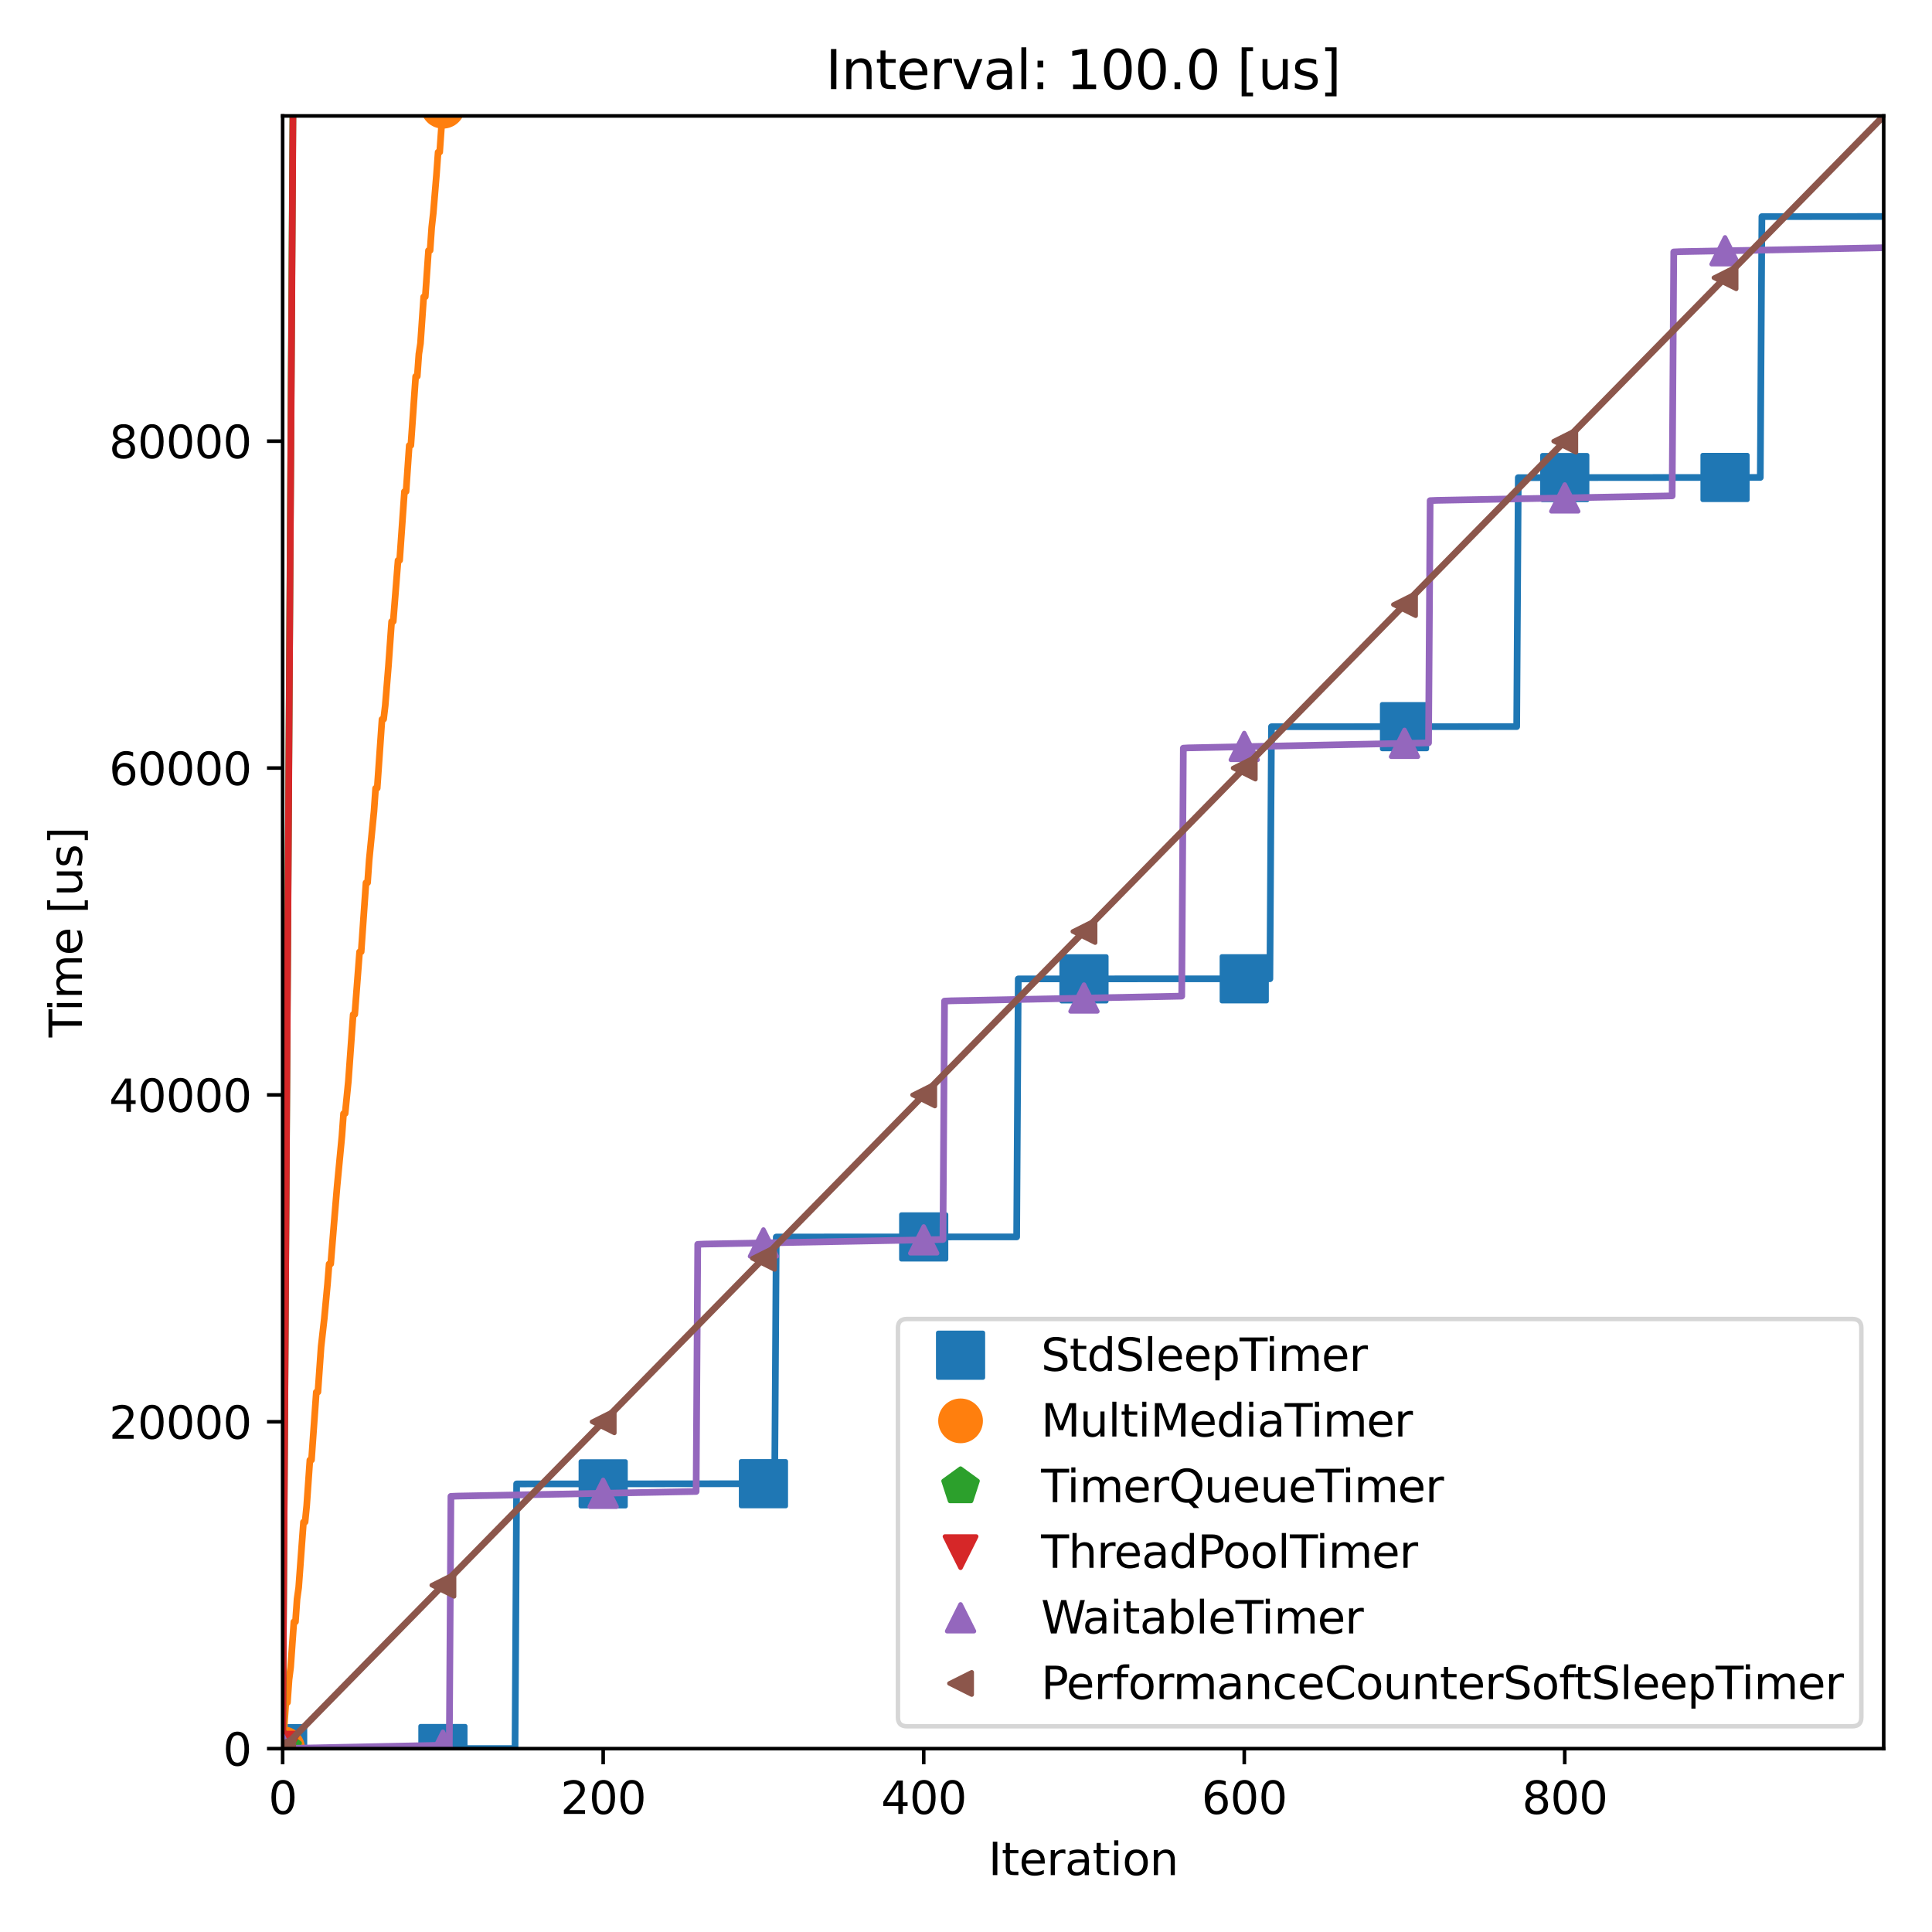 <?xml version="1.0" encoding="utf-8" standalone="no"?>
<!DOCTYPE svg PUBLIC "-//W3C//DTD SVG 1.1//EN"
  "http://www.w3.org/Graphics/SVG/1.1/DTD/svg11.dtd">
<svg xmlns:xlink="http://www.w3.org/1999/xlink" width="432pt" height="432pt" viewBox="0 0 432 432" xmlns="http://www.w3.org/2000/svg" version="1.1">
 <defs>
  <style type="text/css">*{stroke-linejoin: round; stroke-linecap: butt}</style>
 </defs>
 <g id="figure_1">
  <g id="patch_1">
   <path d="M 0 432 
L 432 432 
L 432 0 
L 0 0 
z
" style="fill: #ffffff"/>
  </g>
  <g id="axes_1">
   <g id="patch_2">
    <path d="M 63.2 391 
L 421.2 391 
L 421.2 25.92 
L 63.2 25.92 
z
" style="fill: #ffffff"/>
   </g>
   <g id="matplotlib.axis_1">
    <g id="xtick_1">
     <g id="line2d_1">
      <defs>
       <path id="m992a7a9dbd" d="M 0 0 
L 0 3.5 
" style="stroke: #000000; stroke-width: 0.8"/>
      </defs>
      <g>
       <use xlink:href="#m992a7a9dbd" x="63.2" y="391" style="stroke: #000000; stroke-width: 0.8"/>
      </g>
     </g>
     <g id="text_1">
      <!-- 0 -->
      <g transform="translate(60.019 405.598)scale(0.1 -0.1)">
       <defs>
        <path id="DejaVuSans-30" d="M 2034 4250 
Q 1547 4250 1301 3770 
Q 1056 3291 1056 2328 
Q 1056 1369 1301 889 
Q 1547 409 2034 409 
Q 2525 409 2770 889 
Q 3016 1369 3016 2328 
Q 3016 3291 2770 3770 
Q 2525 4250 2034 4250 
z
M 2034 4750 
Q 2819 4750 3233 4129 
Q 3647 3509 3647 2328 
Q 3647 1150 3233 529 
Q 2819 -91 2034 -91 
Q 1250 -91 836 529 
Q 422 1150 422 2328 
Q 422 3509 836 4129 
Q 1250 4750 2034 4750 
z
" transform="scale(0.016)"/>
       </defs>
       <use xlink:href="#DejaVuSans-30"/>
      </g>
     </g>
    </g>
    <g id="xtick_2">
     <g id="line2d_2">
      <g>
       <use xlink:href="#m992a7a9dbd" x="134.872" y="391" style="stroke: #000000; stroke-width: 0.8"/>
      </g>
     </g>
     <g id="text_2">
      <!-- 200 -->
      <g transform="translate(125.328 405.598)scale(0.1 -0.1)">
       <defs>
        <path id="DejaVuSans-32" d="M 1228 531 
L 3431 531 
L 3431 0 
L 469 0 
L 469 531 
Q 828 903 1448 1529 
Q 2069 2156 2228 2338 
Q 2531 2678 2651 2914 
Q 2772 3150 2772 3378 
Q 2772 3750 2511 3984 
Q 2250 4219 1831 4219 
Q 1534 4219 1204 4116 
Q 875 4013 500 3803 
L 500 4441 
Q 881 4594 1212 4672 
Q 1544 4750 1819 4750 
Q 2544 4750 2975 4387 
Q 3406 4025 3406 3419 
Q 3406 3131 3298 2873 
Q 3191 2616 2906 2266 
Q 2828 2175 2409 1742 
Q 1991 1309 1228 531 
z
" transform="scale(0.016)"/>
       </defs>
       <use xlink:href="#DejaVuSans-32"/>
       <use xlink:href="#DejaVuSans-30" x="63.623"/>
       <use xlink:href="#DejaVuSans-30" x="127.246"/>
      </g>
     </g>
    </g>
    <g id="xtick_3">
     <g id="line2d_3">
      <g>
       <use xlink:href="#m992a7a9dbd" x="206.543" y="391" style="stroke: #000000; stroke-width: 0.8"/>
      </g>
     </g>
     <g id="text_3">
      <!-- 400 -->
      <g transform="translate(197 405.598)scale(0.1 -0.1)">
       <defs>
        <path id="DejaVuSans-34" d="M 2419 4116 
L 825 1625 
L 2419 1625 
L 2419 4116 
z
M 2253 4666 
L 3047 4666 
L 3047 1625 
L 3713 1625 
L 3713 1100 
L 3047 1100 
L 3047 0 
L 2419 0 
L 2419 1100 
L 313 1100 
L 313 1709 
L 2253 4666 
z
" transform="scale(0.016)"/>
       </defs>
       <use xlink:href="#DejaVuSans-34"/>
       <use xlink:href="#DejaVuSans-30" x="63.623"/>
       <use xlink:href="#DejaVuSans-30" x="127.246"/>
      </g>
     </g>
    </g>
    <g id="xtick_4">
     <g id="line2d_4">
      <g>
       <use xlink:href="#m992a7a9dbd" x="278.215" y="391" style="stroke: #000000; stroke-width: 0.8"/>
      </g>
     </g>
     <g id="text_4">
      <!-- 600 -->
      <g transform="translate(268.671 405.598)scale(0.1 -0.1)">
       <defs>
        <path id="DejaVuSans-36" d="M 2113 2584 
Q 1688 2584 1439 2293 
Q 1191 2003 1191 1497 
Q 1191 994 1439 701 
Q 1688 409 2113 409 
Q 2538 409 2786 701 
Q 3034 994 3034 1497 
Q 3034 2003 2786 2293 
Q 2538 2584 2113 2584 
z
M 3366 4563 
L 3366 3988 
Q 3128 4100 2886 4159 
Q 2644 4219 2406 4219 
Q 1781 4219 1451 3797 
Q 1122 3375 1075 2522 
Q 1259 2794 1537 2939 
Q 1816 3084 2150 3084 
Q 2853 3084 3261 2657 
Q 3669 2231 3669 1497 
Q 3669 778 3244 343 
Q 2819 -91 2113 -91 
Q 1303 -91 875 529 
Q 447 1150 447 2328 
Q 447 3434 972 4092 
Q 1497 4750 2381 4750 
Q 2619 4750 2861 4703 
Q 3103 4656 3366 4563 
z
" transform="scale(0.016)"/>
       </defs>
       <use xlink:href="#DejaVuSans-36"/>
       <use xlink:href="#DejaVuSans-30" x="63.623"/>
       <use xlink:href="#DejaVuSans-30" x="127.246"/>
      </g>
     </g>
    </g>
    <g id="xtick_5">
     <g id="line2d_5">
      <g>
       <use xlink:href="#m992a7a9dbd" x="349.887" y="391" style="stroke: #000000; stroke-width: 0.8"/>
      </g>
     </g>
     <g id="text_5">
      <!-- 800 -->
      <g transform="translate(340.343 405.598)scale(0.1 -0.1)">
       <defs>
        <path id="DejaVuSans-38" d="M 2034 2216 
Q 1584 2216 1326 1975 
Q 1069 1734 1069 1313 
Q 1069 891 1326 650 
Q 1584 409 2034 409 
Q 2484 409 2743 651 
Q 3003 894 3003 1313 
Q 3003 1734 2745 1975 
Q 2488 2216 2034 2216 
z
M 1403 2484 
Q 997 2584 770 2862 
Q 544 3141 544 3541 
Q 544 4100 942 4425 
Q 1341 4750 2034 4750 
Q 2731 4750 3128 4425 
Q 3525 4100 3525 3541 
Q 3525 3141 3298 2862 
Q 3072 2584 2669 2484 
Q 3125 2378 3379 2068 
Q 3634 1759 3634 1313 
Q 3634 634 3220 271 
Q 2806 -91 2034 -91 
Q 1263 -91 848 271 
Q 434 634 434 1313 
Q 434 1759 690 2068 
Q 947 2378 1403 2484 
z
M 1172 3481 
Q 1172 3119 1398 2916 
Q 1625 2713 2034 2713 
Q 2441 2713 2670 2916 
Q 2900 3119 2900 3481 
Q 2900 3844 2670 4047 
Q 2441 4250 2034 4250 
Q 1625 4250 1398 4047 
Q 1172 3844 1172 3481 
z
" transform="scale(0.016)"/>
       </defs>
       <use xlink:href="#DejaVuSans-38"/>
       <use xlink:href="#DejaVuSans-30" x="63.623"/>
       <use xlink:href="#DejaVuSans-30" x="127.246"/>
      </g>
     </g>
    </g>
    <g id="text_6">
     <!-- Iteration -->
     <g transform="translate(220.991 419.277)scale(0.1 -0.1)">
      <defs>
       <path id="DejaVuSans-49" d="M 628 4666 
L 1259 4666 
L 1259 0 
L 628 0 
L 628 4666 
z
" transform="scale(0.016)"/>
       <path id="DejaVuSans-74" d="M 1172 4494 
L 1172 3500 
L 2356 3500 
L 2356 3053 
L 1172 3053 
L 1172 1153 
Q 1172 725 1289 603 
Q 1406 481 1766 481 
L 2356 481 
L 2356 0 
L 1766 0 
Q 1100 0 847 248 
Q 594 497 594 1153 
L 594 3053 
L 172 3053 
L 172 3500 
L 594 3500 
L 594 4494 
L 1172 4494 
z
" transform="scale(0.016)"/>
       <path id="DejaVuSans-65" d="M 3597 1894 
L 3597 1613 
L 953 1613 
Q 991 1019 1311 708 
Q 1631 397 2203 397 
Q 2534 397 2845 478 
Q 3156 559 3463 722 
L 3463 178 
Q 3153 47 2828 -22 
Q 2503 -91 2169 -91 
Q 1331 -91 842 396 
Q 353 884 353 1716 
Q 353 2575 817 3079 
Q 1281 3584 2069 3584 
Q 2775 3584 3186 3129 
Q 3597 2675 3597 1894 
z
M 3022 2063 
Q 3016 2534 2758 2815 
Q 2500 3097 2075 3097 
Q 1594 3097 1305 2825 
Q 1016 2553 972 2059 
L 3022 2063 
z
" transform="scale(0.016)"/>
       <path id="DejaVuSans-72" d="M 2631 2963 
Q 2534 3019 2420 3045 
Q 2306 3072 2169 3072 
Q 1681 3072 1420 2755 
Q 1159 2438 1159 1844 
L 1159 0 
L 581 0 
L 581 3500 
L 1159 3500 
L 1159 2956 
Q 1341 3275 1631 3429 
Q 1922 3584 2338 3584 
Q 2397 3584 2469 3576 
Q 2541 3569 2628 3553 
L 2631 2963 
z
" transform="scale(0.016)"/>
       <path id="DejaVuSans-61" d="M 2194 1759 
Q 1497 1759 1228 1600 
Q 959 1441 959 1056 
Q 959 750 1161 570 
Q 1363 391 1709 391 
Q 2188 391 2477 730 
Q 2766 1069 2766 1631 
L 2766 1759 
L 2194 1759 
z
M 3341 1997 
L 3341 0 
L 2766 0 
L 2766 531 
Q 2569 213 2275 61 
Q 1981 -91 1556 -91 
Q 1019 -91 701 211 
Q 384 513 384 1019 
Q 384 1609 779 1909 
Q 1175 2209 1959 2209 
L 2766 2209 
L 2766 2266 
Q 2766 2663 2505 2880 
Q 2244 3097 1772 3097 
Q 1472 3097 1187 3025 
Q 903 2953 641 2809 
L 641 3341 
Q 956 3463 1253 3523 
Q 1550 3584 1831 3584 
Q 2591 3584 2966 3190 
Q 3341 2797 3341 1997 
z
" transform="scale(0.016)"/>
       <path id="DejaVuSans-69" d="M 603 3500 
L 1178 3500 
L 1178 0 
L 603 0 
L 603 3500 
z
M 603 4863 
L 1178 4863 
L 1178 4134 
L 603 4134 
L 603 4863 
z
" transform="scale(0.016)"/>
       <path id="DejaVuSans-6f" d="M 1959 3097 
Q 1497 3097 1228 2736 
Q 959 2375 959 1747 
Q 959 1119 1226 758 
Q 1494 397 1959 397 
Q 2419 397 2687 759 
Q 2956 1122 2956 1747 
Q 2956 2369 2687 2733 
Q 2419 3097 1959 3097 
z
M 1959 3584 
Q 2709 3584 3137 3096 
Q 3566 2609 3566 1747 
Q 3566 888 3137 398 
Q 2709 -91 1959 -91 
Q 1206 -91 779 398 
Q 353 888 353 1747 
Q 353 2609 779 3096 
Q 1206 3584 1959 3584 
z
" transform="scale(0.016)"/>
       <path id="DejaVuSans-6e" d="M 3513 2113 
L 3513 0 
L 2938 0 
L 2938 2094 
Q 2938 2591 2744 2837 
Q 2550 3084 2163 3084 
Q 1697 3084 1428 2787 
Q 1159 2491 1159 1978 
L 1159 0 
L 581 0 
L 581 3500 
L 1159 3500 
L 1159 2956 
Q 1366 3272 1645 3428 
Q 1925 3584 2291 3584 
Q 2894 3584 3203 3211 
Q 3513 2838 3513 2113 
z
" transform="scale(0.016)"/>
      </defs>
      <use xlink:href="#DejaVuSans-49"/>
      <use xlink:href="#DejaVuSans-74" x="29.492"/>
      <use xlink:href="#DejaVuSans-65" x="68.701"/>
      <use xlink:href="#DejaVuSans-72" x="130.225"/>
      <use xlink:href="#DejaVuSans-61" x="171.338"/>
      <use xlink:href="#DejaVuSans-74" x="232.617"/>
      <use xlink:href="#DejaVuSans-69" x="271.826"/>
      <use xlink:href="#DejaVuSans-6f" x="299.609"/>
      <use xlink:href="#DejaVuSans-6e" x="360.791"/>
     </g>
    </g>
   </g>
   <g id="matplotlib.axis_2">
    <g id="ytick_1">
     <g id="line2d_6">
      <defs>
       <path id="m847ca82b13" d="M 0 0 
L -3.5 0 
" style="stroke: #000000; stroke-width: 0.8"/>
      </defs>
      <g>
       <use xlink:href="#m847ca82b13" x="63.2" y="391" style="stroke: #000000; stroke-width: 0.8"/>
      </g>
     </g>
     <g id="text_7">
      <!-- 0 -->
      <g transform="translate(49.837 394.799)scale(0.1 -0.1)">
       <use xlink:href="#DejaVuSans-30"/>
      </g>
     </g>
    </g>
    <g id="ytick_2">
     <g id="line2d_7">
      <g>
       <use xlink:href="#m847ca82b13" x="63.2" y="317.911" style="stroke: #000000; stroke-width: 0.8"/>
      </g>
     </g>
     <g id="text_8">
      <!-- 20000 -->
      <g transform="translate(24.387 321.71)scale(0.1 -0.1)">
       <use xlink:href="#DejaVuSans-32"/>
       <use xlink:href="#DejaVuSans-30" x="63.623"/>
       <use xlink:href="#DejaVuSans-30" x="127.246"/>
       <use xlink:href="#DejaVuSans-30" x="190.869"/>
       <use xlink:href="#DejaVuSans-30" x="254.492"/>
      </g>
     </g>
    </g>
    <g id="ytick_3">
     <g id="line2d_8">
      <g>
       <use xlink:href="#m847ca82b13" x="63.2" y="244.822" style="stroke: #000000; stroke-width: 0.8"/>
      </g>
     </g>
     <g id="text_9">
      <!-- 40000 -->
      <g transform="translate(24.387 248.621)scale(0.1 -0.1)">
       <use xlink:href="#DejaVuSans-34"/>
       <use xlink:href="#DejaVuSans-30" x="63.623"/>
       <use xlink:href="#DejaVuSans-30" x="127.246"/>
       <use xlink:href="#DejaVuSans-30" x="190.869"/>
       <use xlink:href="#DejaVuSans-30" x="254.492"/>
      </g>
     </g>
    </g>
    <g id="ytick_4">
     <g id="line2d_9">
      <g>
       <use xlink:href="#m847ca82b13" x="63.2" y="171.733" style="stroke: #000000; stroke-width: 0.8"/>
      </g>
     </g>
     <g id="text_10">
      <!-- 60000 -->
      <g transform="translate(24.387 175.532)scale(0.1 -0.1)">
       <use xlink:href="#DejaVuSans-36"/>
       <use xlink:href="#DejaVuSans-30" x="63.623"/>
       <use xlink:href="#DejaVuSans-30" x="127.246"/>
       <use xlink:href="#DejaVuSans-30" x="190.869"/>
       <use xlink:href="#DejaVuSans-30" x="254.492"/>
      </g>
     </g>
    </g>
    <g id="ytick_5">
     <g id="line2d_10">
      <g>
       <use xlink:href="#m847ca82b13" x="63.2" y="98.644" style="stroke: #000000; stroke-width: 0.8"/>
      </g>
     </g>
     <g id="text_11">
      <!-- 80000 -->
      <g transform="translate(24.387 102.443)scale(0.1 -0.1)">
       <use xlink:href="#DejaVuSans-38"/>
       <use xlink:href="#DejaVuSans-30" x="63.623"/>
       <use xlink:href="#DejaVuSans-30" x="127.246"/>
       <use xlink:href="#DejaVuSans-30" x="190.869"/>
       <use xlink:href="#DejaVuSans-30" x="254.492"/>
      </g>
     </g>
    </g>
    <g id="text_12">
     <!-- Time [us] -->
     <g transform="translate(18.308 231.958)rotate(-90)scale(0.1 -0.1)">
      <defs>
       <path id="DejaVuSans-54" d="M -19 4666 
L 3928 4666 
L 3928 4134 
L 2272 4134 
L 2272 0 
L 1638 0 
L 1638 4134 
L -19 4134 
L -19 4666 
z
" transform="scale(0.016)"/>
       <path id="DejaVuSans-6d" d="M 3328 2828 
Q 3544 3216 3844 3400 
Q 4144 3584 4550 3584 
Q 5097 3584 5394 3201 
Q 5691 2819 5691 2113 
L 5691 0 
L 5113 0 
L 5113 2094 
Q 5113 2597 4934 2840 
Q 4756 3084 4391 3084 
Q 3944 3084 3684 2787 
Q 3425 2491 3425 1978 
L 3425 0 
L 2847 0 
L 2847 2094 
Q 2847 2600 2669 2842 
Q 2491 3084 2119 3084 
Q 1678 3084 1418 2786 
Q 1159 2488 1159 1978 
L 1159 0 
L 581 0 
L 581 3500 
L 1159 3500 
L 1159 2956 
Q 1356 3278 1631 3431 
Q 1906 3584 2284 3584 
Q 2666 3584 2933 3390 
Q 3200 3197 3328 2828 
z
" transform="scale(0.016)"/>
       <path id="DejaVuSans-20" transform="scale(0.016)"/>
       <path id="DejaVuSans-5b" d="M 550 4863 
L 1875 4863 
L 1875 4416 
L 1125 4416 
L 1125 -397 
L 1875 -397 
L 1875 -844 
L 550 -844 
L 550 4863 
z
" transform="scale(0.016)"/>
       <path id="DejaVuSans-75" d="M 544 1381 
L 544 3500 
L 1119 3500 
L 1119 1403 
Q 1119 906 1312 657 
Q 1506 409 1894 409 
Q 2359 409 2629 706 
Q 2900 1003 2900 1516 
L 2900 3500 
L 3475 3500 
L 3475 0 
L 2900 0 
L 2900 538 
Q 2691 219 2414 64 
Q 2138 -91 1772 -91 
Q 1169 -91 856 284 
Q 544 659 544 1381 
z
M 1991 3584 
L 1991 3584 
z
" transform="scale(0.016)"/>
       <path id="DejaVuSans-73" d="M 2834 3397 
L 2834 2853 
Q 2591 2978 2328 3040 
Q 2066 3103 1784 3103 
Q 1356 3103 1142 2972 
Q 928 2841 928 2578 
Q 928 2378 1081 2264 
Q 1234 2150 1697 2047 
L 1894 2003 
Q 2506 1872 2764 1633 
Q 3022 1394 3022 966 
Q 3022 478 2636 193 
Q 2250 -91 1575 -91 
Q 1294 -91 989 -36 
Q 684 19 347 128 
L 347 722 
Q 666 556 975 473 
Q 1284 391 1588 391 
Q 1994 391 2212 530 
Q 2431 669 2431 922 
Q 2431 1156 2273 1281 
Q 2116 1406 1581 1522 
L 1381 1569 
Q 847 1681 609 1914 
Q 372 2147 372 2553 
Q 372 3047 722 3315 
Q 1072 3584 1716 3584 
Q 2034 3584 2315 3537 
Q 2597 3491 2834 3397 
z
" transform="scale(0.016)"/>
       <path id="DejaVuSans-5d" d="M 1947 4863 
L 1947 -844 
L 622 -844 
L 622 -397 
L 1369 -397 
L 1369 4416 
L 622 4416 
L 622 4863 
L 1947 4863 
z
" transform="scale(0.016)"/>
      </defs>
      <use xlink:href="#DejaVuSans-54"/>
      <use xlink:href="#DejaVuSans-69" x="57.959"/>
      <use xlink:href="#DejaVuSans-6d" x="85.742"/>
      <use xlink:href="#DejaVuSans-65" x="183.154"/>
      <use xlink:href="#DejaVuSans-20" x="244.678"/>
      <use xlink:href="#DejaVuSans-5b" x="276.465"/>
      <use xlink:href="#DejaVuSans-75" x="315.479"/>
      <use xlink:href="#DejaVuSans-73" x="378.857"/>
      <use xlink:href="#DejaVuSans-5d" x="430.957"/>
     </g>
    </g>
   </g>
   <g id="line2d_11">
    <path d="M 63.2 391 
L 83.268 390.988 
L 115.162 390.973 
L 115.52 331.805 
L 135.588 331.793 
L 173.216 331.758 
L 173.574 276.6 
L 183.967 276.591 
L 227.328 276.57 
L 227.686 218.886 
L 247.396 218.876 
L 283.949 218.86 
L 284.307 162.496 
L 304.375 162.484 
L 339.136 162.467 
L 339.494 106.801 
L 352.754 106.787 
L 393.606 106.756 
L 393.965 48.434 
L 411.524 48.417 
L 421.2 48.409 
L 421.2 48.409 
" clip-path="url(#pe20d0fb549)" style="fill: none; stroke: #1f77b4; stroke-width: 1.5; stroke-linecap: square"/>
   </g>
   <g id="line2d_12">
    <path d="M 63.2 391 
L 99.036 390.981 
L 134.872 331.793 
L 170.708 331.759 
L 206.543 276.58 
L 242.379 218.878 
L 278.215 218.862 
L 314.051 162.479 
L 349.887 106.789 
L 385.723 106.762 
" clip-path="url(#pe20d0fb549)" style="fill: none"/>
    <defs>
     <path id="m3176625d55" d="M -5 5 
L 5 5 
L 5 -5 
L -5 -5 
z
" style="stroke: #1f77b4; stroke-linejoin: miter"/>
    </defs>
    <g clip-path="url(#pe20d0fb549)">
     <use xlink:href="#m3176625d55" x="63.2" y="391" style="fill: #1f77b4; stroke: #1f77b4; stroke-linejoin: miter"/>
     <use xlink:href="#m3176625d55" x="99.036" y="390.981" style="fill: #1f77b4; stroke: #1f77b4; stroke-linejoin: miter"/>
     <use xlink:href="#m3176625d55" x="134.872" y="331.793" style="fill: #1f77b4; stroke: #1f77b4; stroke-linejoin: miter"/>
     <use xlink:href="#m3176625d55" x="170.708" y="331.759" style="fill: #1f77b4; stroke: #1f77b4; stroke-linejoin: miter"/>
     <use xlink:href="#m3176625d55" x="206.543" y="276.58" style="fill: #1f77b4; stroke: #1f77b4; stroke-linejoin: miter"/>
     <use xlink:href="#m3176625d55" x="242.379" y="218.878" style="fill: #1f77b4; stroke: #1f77b4; stroke-linejoin: miter"/>
     <use xlink:href="#m3176625d55" x="278.215" y="218.862" style="fill: #1f77b4; stroke: #1f77b4; stroke-linejoin: miter"/>
     <use xlink:href="#m3176625d55" x="314.051" y="162.479" style="fill: #1f77b4; stroke: #1f77b4; stroke-linejoin: miter"/>
     <use xlink:href="#m3176625d55" x="349.887" y="106.789" style="fill: #1f77b4; stroke: #1f77b4; stroke-linejoin: miter"/>
     <use xlink:href="#m3176625d55" x="385.723" y="106.762" style="fill: #1f77b4; stroke: #1f77b4; stroke-linejoin: miter"/>
    </g>
   </g>
   <g id="line2d_13">
    <path d="M 63.2 391 
L 63.917 380.708 
L 64.275 380.67 
L 64.633 375.59 
L 64.992 372.776 
L 65.709 362.662 
L 66.067 362.626 
L 66.425 357.535 
L 66.784 354.981 
L 67.859 340.342 
L 68.217 340.309 
L 68.575 336.687 
L 69.292 326.477 
L 69.65 326.441 
L 70.726 311.28 
L 71.084 311.246 
L 71.801 301.11 
L 72.517 294.776 
L 73.234 287.092 
L 73.592 282.634 
L 73.951 282.598 
L 74.667 273.772 
L 75.384 265.2 
L 76.459 253.962 
L 76.818 249.007 
L 77.176 248.97 
L 77.893 241.777 
L 78.968 226.855 
L 79.326 226.819 
L 80.401 212.845 
L 80.76 212.809 
L 81.835 197.402 
L 82.193 197.367 
L 82.551 192.285 
L 83.626 181.404 
L 83.985 176.273 
L 84.343 176.235 
L 85.418 160.844 
L 85.777 160.802 
L 86.135 157.784 
L 86.852 148.971 
L 87.568 138.979 
L 87.927 138.944 
L 89.002 125.312 
L 89.36 125.276 
L 90.435 109.926 
L 90.794 109.891 
L 91.51 99.612 
L 91.869 99.574 
L 92.944 84.173 
L 93.302 84.137 
L 93.66 79.137 
L 94.019 76.793 
L 94.736 66.382 
L 95.094 66.341 
L 95.811 56.025 
L 96.169 55.985 
L 96.527 50.839 
L 96.886 47.625 
L 97.602 38.957 
L 97.961 34.034 
L 98.319 33.996 
L 99.036 23.761 
L 99.394 20.697 
L 100.111 11.349 
L 100.469 11.314 
L 101.186 1.089 
L 101.544 1.054 
L 101.687 -1 
L 101.687 -1 
" clip-path="url(#pe20d0fb549)" style="fill: none; stroke: #ff7f0e; stroke-width: 1.5; stroke-linecap: square"/>
   </g>
   <g id="line2d_14">
    <path d="M 63.2 391 
L 99.036 23.761 
L 101.469 -1 
" clip-path="url(#pe20d0fb549)" style="fill: none"/>
    <defs>
     <path id="m5392864fd4" d="M 0 4.5 
C 1.193 4.5 2.338 4.026 3.182 3.182 
C 4.026 2.338 4.5 1.193 4.5 0 
C 4.5 -1.193 4.026 -2.338 3.182 -3.182 
C 2.338 -4.026 1.193 -4.5 0 -4.5 
C -1.193 -4.5 -2.338 -4.026 -3.182 -3.182 
C -4.026 -2.338 -4.5 -1.193 -4.5 0 
C -4.5 1.193 -4.026 2.338 -3.182 3.182 
C -2.338 4.026 -1.193 4.5 0 4.5 
z
" style="stroke: #ff7f0e"/>
    </defs>
    <g clip-path="url(#pe20d0fb549)">
     <use xlink:href="#m5392864fd4" x="63.2" y="391" style="fill: #ff7f0e; stroke: #ff7f0e"/>
     <use xlink:href="#m5392864fd4" x="99.036" y="23.761" style="fill: #ff7f0e; stroke: #ff7f0e"/>
     <use xlink:href="#m5392864fd4" x="101.469" y="-1" style="fill: #ff7f0e; stroke: #ff7f0e"/>
    </g>
   </g>
   <g id="line2d_15">
    <path d="M 63.2 391 
L 65.654 -1 
L 65.654 -1 
" clip-path="url(#pe20d0fb549)" style="fill: none; stroke: #2ca02c; stroke-width: 1.5; stroke-linecap: square"/>
   </g>
   <g id="line2d_16">
    <path d="M 63.2 391 
L 65.639 -1 
" clip-path="url(#pe20d0fb549)" style="fill: none"/>
    <defs>
     <path id="maaa332db3f" d="M 0 -4 
L -3.804 -1.236 
L -2.351 3.236 
L 2.351 3.236 
L 3.804 -1.236 
z
" style="stroke: #2ca02c; stroke-linejoin: miter"/>
    </defs>
    <g clip-path="url(#pe20d0fb549)">
     <use xlink:href="#maaa332db3f" x="63.2" y="391" style="fill: #2ca02c; stroke: #2ca02c; stroke-linejoin: miter"/>
     <use xlink:href="#maaa332db3f" x="65.639" y="-1" style="fill: #2ca02c; stroke: #2ca02c; stroke-linejoin: miter"/>
    </g>
   </g>
   <g id="line2d_17">
    <path d="M 63.2 391 
L 65.681 -1 
L 65.681 -1 
" clip-path="url(#pe20d0fb549)" style="fill: none; stroke: #d62728; stroke-width: 1.5; stroke-linecap: square"/>
   </g>
   <g id="line2d_18">
    <path d="M 63.2 391 
L 65.633 -1 
" clip-path="url(#pe20d0fb549)" style="fill: none"/>
    <defs>
     <path id="m91765ca67e" d="M -0 3.5 
L 3.5 -3.5 
L -3.5 -3.5 
z
" style="stroke: #d62728; stroke-linejoin: miter"/>
    </defs>
    <g clip-path="url(#pe20d0fb549)">
     <use xlink:href="#m91765ca67e" x="63.2" y="391" style="fill: #d62728; stroke: #d62728; stroke-linejoin: miter"/>
     <use xlink:href="#m91765ca67e" x="65.633" y="-1" style="fill: #d62728; stroke: #d62728; stroke-linejoin: miter"/>
    </g>
   </g>
   <g id="line2d_19">
    <path d="M 63.2 391 
L 64.633 390.942 
L 100.469 390.206 
L 100.828 334.589 
L 102.261 334.53 
L 155.656 333.495 
L 156.015 278.238 
L 157.448 278.176 
L 210.844 277.154 
L 211.202 223.849 
L 212.635 223.784 
L 264.239 222.739 
L 264.597 167.287 
L 265.672 167.224 
L 319.426 166.103 
L 319.785 111.941 
L 321.218 111.88 
L 373.897 110.875 
L 374.255 56.334 
L 375.688 56.27 
L 421.2 55.394 
L 421.2 55.394 
" clip-path="url(#pe20d0fb549)" style="fill: none; stroke: #9467bd; stroke-width: 1.5; stroke-linecap: square"/>
   </g>
   <g id="line2d_20">
    <path d="M 63.2 391 
L 99.036 390.233 
L 134.872 333.909 
L 170.708 277.918 
L 206.543 277.236 
L 242.379 223.153 
L 278.215 166.906 
L 314.051 166.207 
L 349.887 111.333 
L 385.723 56.075 
" clip-path="url(#pe20d0fb549)" style="fill: none"/>
    <defs>
     <path id="m2addfa0177" d="M 0 -3 
L -3 3 
L 3 3 
z
" style="stroke: #9467bd; stroke-linejoin: miter"/>
    </defs>
    <g clip-path="url(#pe20d0fb549)">
     <use xlink:href="#m2addfa0177" x="63.2" y="391" style="fill: #9467bd; stroke: #9467bd; stroke-linejoin: miter"/>
     <use xlink:href="#m2addfa0177" x="99.036" y="390.233" style="fill: #9467bd; stroke: #9467bd; stroke-linejoin: miter"/>
     <use xlink:href="#m2addfa0177" x="134.872" y="333.909" style="fill: #9467bd; stroke: #9467bd; stroke-linejoin: miter"/>
     <use xlink:href="#m2addfa0177" x="170.708" y="277.918" style="fill: #9467bd; stroke: #9467bd; stroke-linejoin: miter"/>
     <use xlink:href="#m2addfa0177" x="206.543" y="277.236" style="fill: #9467bd; stroke: #9467bd; stroke-linejoin: miter"/>
     <use xlink:href="#m2addfa0177" x="242.379" y="223.153" style="fill: #9467bd; stroke: #9467bd; stroke-linejoin: miter"/>
     <use xlink:href="#m2addfa0177" x="278.215" y="166.906" style="fill: #9467bd; stroke: #9467bd; stroke-linejoin: miter"/>
     <use xlink:href="#m2addfa0177" x="314.051" y="166.207" style="fill: #9467bd; stroke: #9467bd; stroke-linejoin: miter"/>
     <use xlink:href="#m2addfa0177" x="349.887" y="111.333" style="fill: #9467bd; stroke: #9467bd; stroke-linejoin: miter"/>
     <use xlink:href="#m2addfa0177" x="385.723" y="56.075" style="fill: #9467bd; stroke: #9467bd; stroke-linejoin: miter"/>
    </g>
   </g>
   <g id="line2d_21">
    <path d="M 63.2 391 
L 94.377 359.208 
L 421.2 25.922 
L 421.2 25.922 
" clip-path="url(#pe20d0fb549)" style="fill: none; stroke: #8c564b; stroke-width: 1.5; stroke-linecap: square"/>
   </g>
   <g id="line2d_22">
    <path d="M 63.2 391 
L 99.036 354.457 
L 134.872 317.913 
L 170.708 281.368 
L 206.543 244.824 
L 242.379 208.279 
L 278.215 171.735 
L 314.051 135.19 
L 349.887 98.646 
L 385.723 62.101 
" clip-path="url(#pe20d0fb549)" style="fill: none"/>
    <defs>
     <path id="m1f17d16f69" d="M -2.5 -0 
L 2.5 2.5 
L 2.5 -2.5 
z
" style="stroke: #8c564b; stroke-linejoin: miter"/>
    </defs>
    <g clip-path="url(#pe20d0fb549)">
     <use xlink:href="#m1f17d16f69" x="63.2" y="391" style="fill: #8c564b; stroke: #8c564b; stroke-linejoin: miter"/>
     <use xlink:href="#m1f17d16f69" x="99.036" y="354.457" style="fill: #8c564b; stroke: #8c564b; stroke-linejoin: miter"/>
     <use xlink:href="#m1f17d16f69" x="134.872" y="317.913" style="fill: #8c564b; stroke: #8c564b; stroke-linejoin: miter"/>
     <use xlink:href="#m1f17d16f69" x="170.708" y="281.368" style="fill: #8c564b; stroke: #8c564b; stroke-linejoin: miter"/>
     <use xlink:href="#m1f17d16f69" x="206.543" y="244.824" style="fill: #8c564b; stroke: #8c564b; stroke-linejoin: miter"/>
     <use xlink:href="#m1f17d16f69" x="242.379" y="208.279" style="fill: #8c564b; stroke: #8c564b; stroke-linejoin: miter"/>
     <use xlink:href="#m1f17d16f69" x="278.215" y="171.735" style="fill: #8c564b; stroke: #8c564b; stroke-linejoin: miter"/>
     <use xlink:href="#m1f17d16f69" x="314.051" y="135.19" style="fill: #8c564b; stroke: #8c564b; stroke-linejoin: miter"/>
     <use xlink:href="#m1f17d16f69" x="349.887" y="98.646" style="fill: #8c564b; stroke: #8c564b; stroke-linejoin: miter"/>
     <use xlink:href="#m1f17d16f69" x="385.723" y="62.101" style="fill: #8c564b; stroke: #8c564b; stroke-linejoin: miter"/>
    </g>
   </g>
   <g id="patch_3">
    <path d="M 63.2 391 
L 63.2 25.92 
" style="fill: none; stroke: #000000; stroke-width: 0.8; stroke-linejoin: miter; stroke-linecap: square"/>
   </g>
   <g id="patch_4">
    <path d="M 421.2 391 
L 421.2 25.92 
" style="fill: none; stroke: #000000; stroke-width: 0.8; stroke-linejoin: miter; stroke-linecap: square"/>
   </g>
   <g id="patch_5">
    <path d="M 63.2 391 
L 421.2 391 
" style="fill: none; stroke: #000000; stroke-width: 0.8; stroke-linejoin: miter; stroke-linecap: square"/>
   </g>
   <g id="patch_6">
    <path d="M 63.2 25.92 
L 421.2 25.92 
" style="fill: none; stroke: #000000; stroke-width: 0.8; stroke-linejoin: miter; stroke-linecap: square"/>
   </g>
   <g id="text_13">
    <!-- Interval: 100.0 [us] -->
    <g transform="translate(184.6 19.92)scale(0.12 -0.12)">
     <defs>
      <path id="DejaVuSans-76" d="M 191 3500 
L 800 3500 
L 1894 563 
L 2988 3500 
L 3597 3500 
L 2284 0 
L 1503 0 
L 191 3500 
z
" transform="scale(0.016)"/>
      <path id="DejaVuSans-6c" d="M 603 4863 
L 1178 4863 
L 1178 0 
L 603 0 
L 603 4863 
z
" transform="scale(0.016)"/>
      <path id="DejaVuSans-3a" d="M 750 794 
L 1409 794 
L 1409 0 
L 750 0 
L 750 794 
z
M 750 3309 
L 1409 3309 
L 1409 2516 
L 750 2516 
L 750 3309 
z
" transform="scale(0.016)"/>
      <path id="DejaVuSans-31" d="M 794 531 
L 1825 531 
L 1825 4091 
L 703 3866 
L 703 4441 
L 1819 4666 
L 2450 4666 
L 2450 531 
L 3481 531 
L 3481 0 
L 794 0 
L 794 531 
z
" transform="scale(0.016)"/>
      <path id="DejaVuSans-2e" d="M 684 794 
L 1344 794 
L 1344 0 
L 684 0 
L 684 794 
z
" transform="scale(0.016)"/>
     </defs>
     <use xlink:href="#DejaVuSans-49"/>
     <use xlink:href="#DejaVuSans-6e" x="29.492"/>
     <use xlink:href="#DejaVuSans-74" x="92.871"/>
     <use xlink:href="#DejaVuSans-65" x="132.08"/>
     <use xlink:href="#DejaVuSans-72" x="193.604"/>
     <use xlink:href="#DejaVuSans-76" x="234.717"/>
     <use xlink:href="#DejaVuSans-61" x="293.896"/>
     <use xlink:href="#DejaVuSans-6c" x="355.176"/>
     <use xlink:href="#DejaVuSans-3a" x="382.959"/>
     <use xlink:href="#DejaVuSans-20" x="416.65"/>
     <use xlink:href="#DejaVuSans-31" x="448.438"/>
     <use xlink:href="#DejaVuSans-30" x="512.061"/>
     <use xlink:href="#DejaVuSans-30" x="575.684"/>
     <use xlink:href="#DejaVuSans-2e" x="639.307"/>
     <use xlink:href="#DejaVuSans-30" x="671.094"/>
     <use xlink:href="#DejaVuSans-20" x="734.717"/>
     <use xlink:href="#DejaVuSans-5b" x="766.504"/>
     <use xlink:href="#DejaVuSans-75" x="805.518"/>
     <use xlink:href="#DejaVuSans-73" x="868.896"/>
     <use xlink:href="#DejaVuSans-5d" x="920.996"/>
    </g>
   </g>
   <g id="legend_1">
    <g id="patch_7">
     <path d="M 202.783 386 
L 414.2 386 
Q 416.2 386 416.2 384 
L 416.2 296.931 
Q 416.2 294.931 414.2 294.931 
L 202.783 294.931 
Q 200.783 294.931 200.783 296.931 
L 200.783 384 
Q 200.783 386 202.783 386 
z
" style="fill: #ffffff; opacity: 0.8; stroke: #cccccc; stroke-linejoin: miter"/>
    </g>
    <g id="line2d_23">
     <path d="M 204.783 303.03 
L 214.783 303.03 
L 224.783 303.03 
" style="fill: none"/>
     <g>
      <use xlink:href="#m3176625d55" x="214.783" y="303.03" style="fill: #1f77b4; stroke: #1f77b4; stroke-linejoin: miter"/>
     </g>
    </g>
    <g id="text_14">
     <!-- StdSleepTimer -->
     <g transform="translate(232.783 306.53)scale(0.1 -0.1)">
      <defs>
       <path id="DejaVuSans-53" d="M 3425 4513 
L 3425 3897 
Q 3066 4069 2747 4153 
Q 2428 4238 2131 4238 
Q 1616 4238 1336 4038 
Q 1056 3838 1056 3469 
Q 1056 3159 1242 3001 
Q 1428 2844 1947 2747 
L 2328 2669 
Q 3034 2534 3370 2195 
Q 3706 1856 3706 1288 
Q 3706 609 3251 259 
Q 2797 -91 1919 -91 
Q 1588 -91 1214 -16 
Q 841 59 441 206 
L 441 856 
Q 825 641 1194 531 
Q 1563 422 1919 422 
Q 2459 422 2753 634 
Q 3047 847 3047 1241 
Q 3047 1584 2836 1778 
Q 2625 1972 2144 2069 
L 1759 2144 
Q 1053 2284 737 2584 
Q 422 2884 422 3419 
Q 422 4038 858 4394 
Q 1294 4750 2059 4750 
Q 2388 4750 2728 4690 
Q 3069 4631 3425 4513 
z
" transform="scale(0.016)"/>
       <path id="DejaVuSans-64" d="M 2906 2969 
L 2906 4863 
L 3481 4863 
L 3481 0 
L 2906 0 
L 2906 525 
Q 2725 213 2448 61 
Q 2172 -91 1784 -91 
Q 1150 -91 751 415 
Q 353 922 353 1747 
Q 353 2572 751 3078 
Q 1150 3584 1784 3584 
Q 2172 3584 2448 3432 
Q 2725 3281 2906 2969 
z
M 947 1747 
Q 947 1113 1208 752 
Q 1469 391 1925 391 
Q 2381 391 2643 752 
Q 2906 1113 2906 1747 
Q 2906 2381 2643 2742 
Q 2381 3103 1925 3103 
Q 1469 3103 1208 2742 
Q 947 2381 947 1747 
z
" transform="scale(0.016)"/>
       <path id="DejaVuSans-70" d="M 1159 525 
L 1159 -1331 
L 581 -1331 
L 581 3500 
L 1159 3500 
L 1159 2969 
Q 1341 3281 1617 3432 
Q 1894 3584 2278 3584 
Q 2916 3584 3314 3078 
Q 3713 2572 3713 1747 
Q 3713 922 3314 415 
Q 2916 -91 2278 -91 
Q 1894 -91 1617 61 
Q 1341 213 1159 525 
z
M 3116 1747 
Q 3116 2381 2855 2742 
Q 2594 3103 2138 3103 
Q 1681 3103 1420 2742 
Q 1159 2381 1159 1747 
Q 1159 1113 1420 752 
Q 1681 391 2138 391 
Q 2594 391 2855 752 
Q 3116 1113 3116 1747 
z
" transform="scale(0.016)"/>
      </defs>
      <use xlink:href="#DejaVuSans-53"/>
      <use xlink:href="#DejaVuSans-74" x="63.477"/>
      <use xlink:href="#DejaVuSans-64" x="102.686"/>
      <use xlink:href="#DejaVuSans-53" x="166.162"/>
      <use xlink:href="#DejaVuSans-6c" x="229.639"/>
      <use xlink:href="#DejaVuSans-65" x="257.422"/>
      <use xlink:href="#DejaVuSans-65" x="318.945"/>
      <use xlink:href="#DejaVuSans-70" x="380.469"/>
      <use xlink:href="#DejaVuSans-54" x="443.945"/>
      <use xlink:href="#DejaVuSans-69" x="501.904"/>
      <use xlink:href="#DejaVuSans-6d" x="529.688"/>
      <use xlink:href="#DejaVuSans-65" x="627.1"/>
      <use xlink:href="#DejaVuSans-72" x="688.623"/>
     </g>
    </g>
    <g id="line2d_24">
     <path d="M 204.783 317.708 
L 214.783 317.708 
L 224.783 317.708 
" style="fill: none"/>
     <g>
      <use xlink:href="#m5392864fd4" x="214.783" y="317.708" style="fill: #ff7f0e; stroke: #ff7f0e"/>
     </g>
    </g>
    <g id="text_15">
     <!-- MultiMediaTimer -->
     <g transform="translate(232.783 321.208)scale(0.1 -0.1)">
      <defs>
       <path id="DejaVuSans-4d" d="M 628 4666 
L 1569 4666 
L 2759 1491 
L 3956 4666 
L 4897 4666 
L 4897 0 
L 4281 0 
L 4281 4097 
L 3078 897 
L 2444 897 
L 1241 4097 
L 1241 0 
L 628 0 
L 628 4666 
z
" transform="scale(0.016)"/>
      </defs>
      <use xlink:href="#DejaVuSans-4d"/>
      <use xlink:href="#DejaVuSans-75" x="86.279"/>
      <use xlink:href="#DejaVuSans-6c" x="149.658"/>
      <use xlink:href="#DejaVuSans-74" x="177.441"/>
      <use xlink:href="#DejaVuSans-69" x="216.65"/>
      <use xlink:href="#DejaVuSans-4d" x="244.434"/>
      <use xlink:href="#DejaVuSans-65" x="330.713"/>
      <use xlink:href="#DejaVuSans-64" x="392.236"/>
      <use xlink:href="#DejaVuSans-69" x="455.713"/>
      <use xlink:href="#DejaVuSans-61" x="483.496"/>
      <use xlink:href="#DejaVuSans-54" x="544.775"/>
      <use xlink:href="#DejaVuSans-69" x="602.734"/>
      <use xlink:href="#DejaVuSans-6d" x="630.518"/>
      <use xlink:href="#DejaVuSans-65" x="727.93"/>
      <use xlink:href="#DejaVuSans-72" x="789.453"/>
     </g>
    </g>
    <g id="line2d_25">
     <path d="M 204.783 332.386 
L 214.783 332.386 
L 224.783 332.386 
" style="fill: none"/>
     <g>
      <use xlink:href="#maaa332db3f" x="214.783" y="332.386" style="fill: #2ca02c; stroke: #2ca02c; stroke-linejoin: miter"/>
     </g>
    </g>
    <g id="text_16">
     <!-- TimerQueueTimer -->
     <g transform="translate(232.783 335.886)scale(0.1 -0.1)">
      <defs>
       <path id="DejaVuSans-51" d="M 2522 4238 
Q 1834 4238 1429 3725 
Q 1025 3213 1025 2328 
Q 1025 1447 1429 934 
Q 1834 422 2522 422 
Q 3209 422 3611 934 
Q 4013 1447 4013 2328 
Q 4013 3213 3611 3725 
Q 3209 4238 2522 4238 
z
M 3406 84 
L 4238 -825 
L 3475 -825 
L 2784 -78 
Q 2681 -84 2626 -87 
Q 2572 -91 2522 -91 
Q 1538 -91 948 567 
Q 359 1225 359 2328 
Q 359 3434 948 4092 
Q 1538 4750 2522 4750 
Q 3503 4750 4090 4092 
Q 4678 3434 4678 2328 
Q 4678 1516 4351 937 
Q 4025 359 3406 84 
z
" transform="scale(0.016)"/>
      </defs>
      <use xlink:href="#DejaVuSans-54"/>
      <use xlink:href="#DejaVuSans-69" x="57.959"/>
      <use xlink:href="#DejaVuSans-6d" x="85.742"/>
      <use xlink:href="#DejaVuSans-65" x="183.154"/>
      <use xlink:href="#DejaVuSans-72" x="244.678"/>
      <use xlink:href="#DejaVuSans-51" x="285.791"/>
      <use xlink:href="#DejaVuSans-75" x="364.502"/>
      <use xlink:href="#DejaVuSans-65" x="427.881"/>
      <use xlink:href="#DejaVuSans-75" x="489.404"/>
      <use xlink:href="#DejaVuSans-65" x="552.783"/>
      <use xlink:href="#DejaVuSans-54" x="614.307"/>
      <use xlink:href="#DejaVuSans-69" x="672.266"/>
      <use xlink:href="#DejaVuSans-6d" x="700.049"/>
      <use xlink:href="#DejaVuSans-65" x="797.461"/>
      <use xlink:href="#DejaVuSans-72" x="858.984"/>
     </g>
    </g>
    <g id="line2d_26">
     <path d="M 204.783 347.064 
L 214.783 347.064 
L 224.783 347.064 
" style="fill: none"/>
     <g>
      <use xlink:href="#m91765ca67e" x="214.783" y="347.064" style="fill: #d62728; stroke: #d62728; stroke-linejoin: miter"/>
     </g>
    </g>
    <g id="text_17">
     <!-- ThreadPoolTimer -->
     <g transform="translate(232.783 350.564)scale(0.1 -0.1)">
      <defs>
       <path id="DejaVuSans-68" d="M 3513 2113 
L 3513 0 
L 2938 0 
L 2938 2094 
Q 2938 2591 2744 2837 
Q 2550 3084 2163 3084 
Q 1697 3084 1428 2787 
Q 1159 2491 1159 1978 
L 1159 0 
L 581 0 
L 581 4863 
L 1159 4863 
L 1159 2956 
Q 1366 3272 1645 3428 
Q 1925 3584 2291 3584 
Q 2894 3584 3203 3211 
Q 3513 2838 3513 2113 
z
" transform="scale(0.016)"/>
       <path id="DejaVuSans-50" d="M 1259 4147 
L 1259 2394 
L 2053 2394 
Q 2494 2394 2734 2622 
Q 2975 2850 2975 3272 
Q 2975 3691 2734 3919 
Q 2494 4147 2053 4147 
L 1259 4147 
z
M 628 4666 
L 2053 4666 
Q 2838 4666 3239 4311 
Q 3641 3956 3641 3272 
Q 3641 2581 3239 2228 
Q 2838 1875 2053 1875 
L 1259 1875 
L 1259 0 
L 628 0 
L 628 4666 
z
" transform="scale(0.016)"/>
      </defs>
      <use xlink:href="#DejaVuSans-54"/>
      <use xlink:href="#DejaVuSans-68" x="61.084"/>
      <use xlink:href="#DejaVuSans-72" x="124.463"/>
      <use xlink:href="#DejaVuSans-65" x="163.326"/>
      <use xlink:href="#DejaVuSans-61" x="224.85"/>
      <use xlink:href="#DejaVuSans-64" x="286.129"/>
      <use xlink:href="#DejaVuSans-50" x="349.605"/>
      <use xlink:href="#DejaVuSans-6f" x="406.283"/>
      <use xlink:href="#DejaVuSans-6f" x="467.465"/>
      <use xlink:href="#DejaVuSans-6c" x="528.646"/>
      <use xlink:href="#DejaVuSans-54" x="556.43"/>
      <use xlink:href="#DejaVuSans-69" x="614.389"/>
      <use xlink:href="#DejaVuSans-6d" x="642.172"/>
      <use xlink:href="#DejaVuSans-65" x="739.584"/>
      <use xlink:href="#DejaVuSans-72" x="801.107"/>
     </g>
    </g>
    <g id="line2d_27">
     <path d="M 204.783 361.742 
L 214.783 361.742 
L 224.783 361.742 
" style="fill: none"/>
     <g>
      <use xlink:href="#m2addfa0177" x="214.783" y="361.742" style="fill: #9467bd; stroke: #9467bd; stroke-linejoin: miter"/>
     </g>
    </g>
    <g id="text_18">
     <!-- WaitableTimer -->
     <g transform="translate(232.783 365.242)scale(0.1 -0.1)">
      <defs>
       <path id="DejaVuSans-57" d="M 213 4666 
L 850 4666 
L 1831 722 
L 2809 4666 
L 3519 4666 
L 4500 722 
L 5478 4666 
L 6119 4666 
L 4947 0 
L 4153 0 
L 3169 4050 
L 2175 0 
L 1381 0 
L 213 4666 
z
" transform="scale(0.016)"/>
       <path id="DejaVuSans-62" d="M 3116 1747 
Q 3116 2381 2855 2742 
Q 2594 3103 2138 3103 
Q 1681 3103 1420 2742 
Q 1159 2381 1159 1747 
Q 1159 1113 1420 752 
Q 1681 391 2138 391 
Q 2594 391 2855 752 
Q 3116 1113 3116 1747 
z
M 1159 2969 
Q 1341 3281 1617 3432 
Q 1894 3584 2278 3584 
Q 2916 3584 3314 3078 
Q 3713 2572 3713 1747 
Q 3713 922 3314 415 
Q 2916 -91 2278 -91 
Q 1894 -91 1617 61 
Q 1341 213 1159 525 
L 1159 0 
L 581 0 
L 581 4863 
L 1159 4863 
L 1159 2969 
z
" transform="scale(0.016)"/>
      </defs>
      <use xlink:href="#DejaVuSans-57"/>
      <use xlink:href="#DejaVuSans-61" x="92.502"/>
      <use xlink:href="#DejaVuSans-69" x="153.781"/>
      <use xlink:href="#DejaVuSans-74" x="181.564"/>
      <use xlink:href="#DejaVuSans-61" x="220.773"/>
      <use xlink:href="#DejaVuSans-62" x="282.053"/>
      <use xlink:href="#DejaVuSans-6c" x="345.529"/>
      <use xlink:href="#DejaVuSans-65" x="373.312"/>
      <use xlink:href="#DejaVuSans-54" x="434.836"/>
      <use xlink:href="#DejaVuSans-69" x="492.795"/>
      <use xlink:href="#DejaVuSans-6d" x="520.578"/>
      <use xlink:href="#DejaVuSans-65" x="617.99"/>
      <use xlink:href="#DejaVuSans-72" x="679.514"/>
     </g>
    </g>
    <g id="line2d_28">
     <path d="M 204.783 376.42 
L 214.783 376.42 
L 224.783 376.42 
" style="fill: none"/>
     <g>
      <use xlink:href="#m1f17d16f69" x="214.783" y="376.42" style="fill: #8c564b; stroke: #8c564b; stroke-linejoin: miter"/>
     </g>
    </g>
    <g id="text_19">
     <!-- PerformanceCounterSoftSleepTimer -->
     <g transform="translate(232.783 379.92)scale(0.1 -0.1)">
      <defs>
       <path id="DejaVuSans-66" d="M 2375 4863 
L 2375 4384 
L 1825 4384 
Q 1516 4384 1395 4259 
Q 1275 4134 1275 3809 
L 1275 3500 
L 2222 3500 
L 2222 3053 
L 1275 3053 
L 1275 0 
L 697 0 
L 697 3053 
L 147 3053 
L 147 3500 
L 697 3500 
L 697 3744 
Q 697 4328 969 4595 
Q 1241 4863 1831 4863 
L 2375 4863 
z
" transform="scale(0.016)"/>
       <path id="DejaVuSans-63" d="M 3122 3366 
L 3122 2828 
Q 2878 2963 2633 3030 
Q 2388 3097 2138 3097 
Q 1578 3097 1268 2742 
Q 959 2388 959 1747 
Q 959 1106 1268 751 
Q 1578 397 2138 397 
Q 2388 397 2633 464 
Q 2878 531 3122 666 
L 3122 134 
Q 2881 22 2623 -34 
Q 2366 -91 2075 -91 
Q 1284 -91 818 406 
Q 353 903 353 1747 
Q 353 2603 823 3093 
Q 1294 3584 2113 3584 
Q 2378 3584 2631 3529 
Q 2884 3475 3122 3366 
z
" transform="scale(0.016)"/>
       <path id="DejaVuSans-43" d="M 4122 4306 
L 4122 3641 
Q 3803 3938 3442 4084 
Q 3081 4231 2675 4231 
Q 1875 4231 1450 3742 
Q 1025 3253 1025 2328 
Q 1025 1406 1450 917 
Q 1875 428 2675 428 
Q 3081 428 3442 575 
Q 3803 722 4122 1019 
L 4122 359 
Q 3791 134 3420 21 
Q 3050 -91 2638 -91 
Q 1578 -91 968 557 
Q 359 1206 359 2328 
Q 359 3453 968 4101 
Q 1578 4750 2638 4750 
Q 3056 4750 3426 4639 
Q 3797 4528 4122 4306 
z
" transform="scale(0.016)"/>
      </defs>
      <use xlink:href="#DejaVuSans-50"/>
      <use xlink:href="#DejaVuSans-65" x="56.678"/>
      <use xlink:href="#DejaVuSans-72" x="118.201"/>
      <use xlink:href="#DejaVuSans-66" x="159.314"/>
      <use xlink:href="#DejaVuSans-6f" x="194.52"/>
      <use xlink:href="#DejaVuSans-72" x="255.701"/>
      <use xlink:href="#DejaVuSans-6d" x="295.064"/>
      <use xlink:href="#DejaVuSans-61" x="392.477"/>
      <use xlink:href="#DejaVuSans-6e" x="453.756"/>
      <use xlink:href="#DejaVuSans-63" x="517.135"/>
      <use xlink:href="#DejaVuSans-65" x="572.115"/>
      <use xlink:href="#DejaVuSans-43" x="633.639"/>
      <use xlink:href="#DejaVuSans-6f" x="703.463"/>
      <use xlink:href="#DejaVuSans-75" x="764.645"/>
      <use xlink:href="#DejaVuSans-6e" x="828.023"/>
      <use xlink:href="#DejaVuSans-74" x="891.402"/>
      <use xlink:href="#DejaVuSans-65" x="930.611"/>
      <use xlink:href="#DejaVuSans-72" x="992.135"/>
      <use xlink:href="#DejaVuSans-53" x="1033.248"/>
      <use xlink:href="#DejaVuSans-6f" x="1096.725"/>
      <use xlink:href="#DejaVuSans-66" x="1157.906"/>
      <use xlink:href="#DejaVuSans-74" x="1191.361"/>
      <use xlink:href="#DejaVuSans-53" x="1230.57"/>
      <use xlink:href="#DejaVuSans-6c" x="1294.047"/>
      <use xlink:href="#DejaVuSans-65" x="1321.83"/>
      <use xlink:href="#DejaVuSans-65" x="1383.354"/>
      <use xlink:href="#DejaVuSans-70" x="1444.877"/>
      <use xlink:href="#DejaVuSans-54" x="1508.354"/>
      <use xlink:href="#DejaVuSans-69" x="1566.312"/>
      <use xlink:href="#DejaVuSans-6d" x="1594.096"/>
      <use xlink:href="#DejaVuSans-65" x="1691.508"/>
      <use xlink:href="#DejaVuSans-72" x="1753.031"/>
     </g>
    </g>
   </g>
  </g>
 </g>
 <defs>
  <clipPath id="pe20d0fb549">
   <rect x="63.2" y="25.92" width="358" height="365.08"/>
  </clipPath>
 </defs>
</svg>
